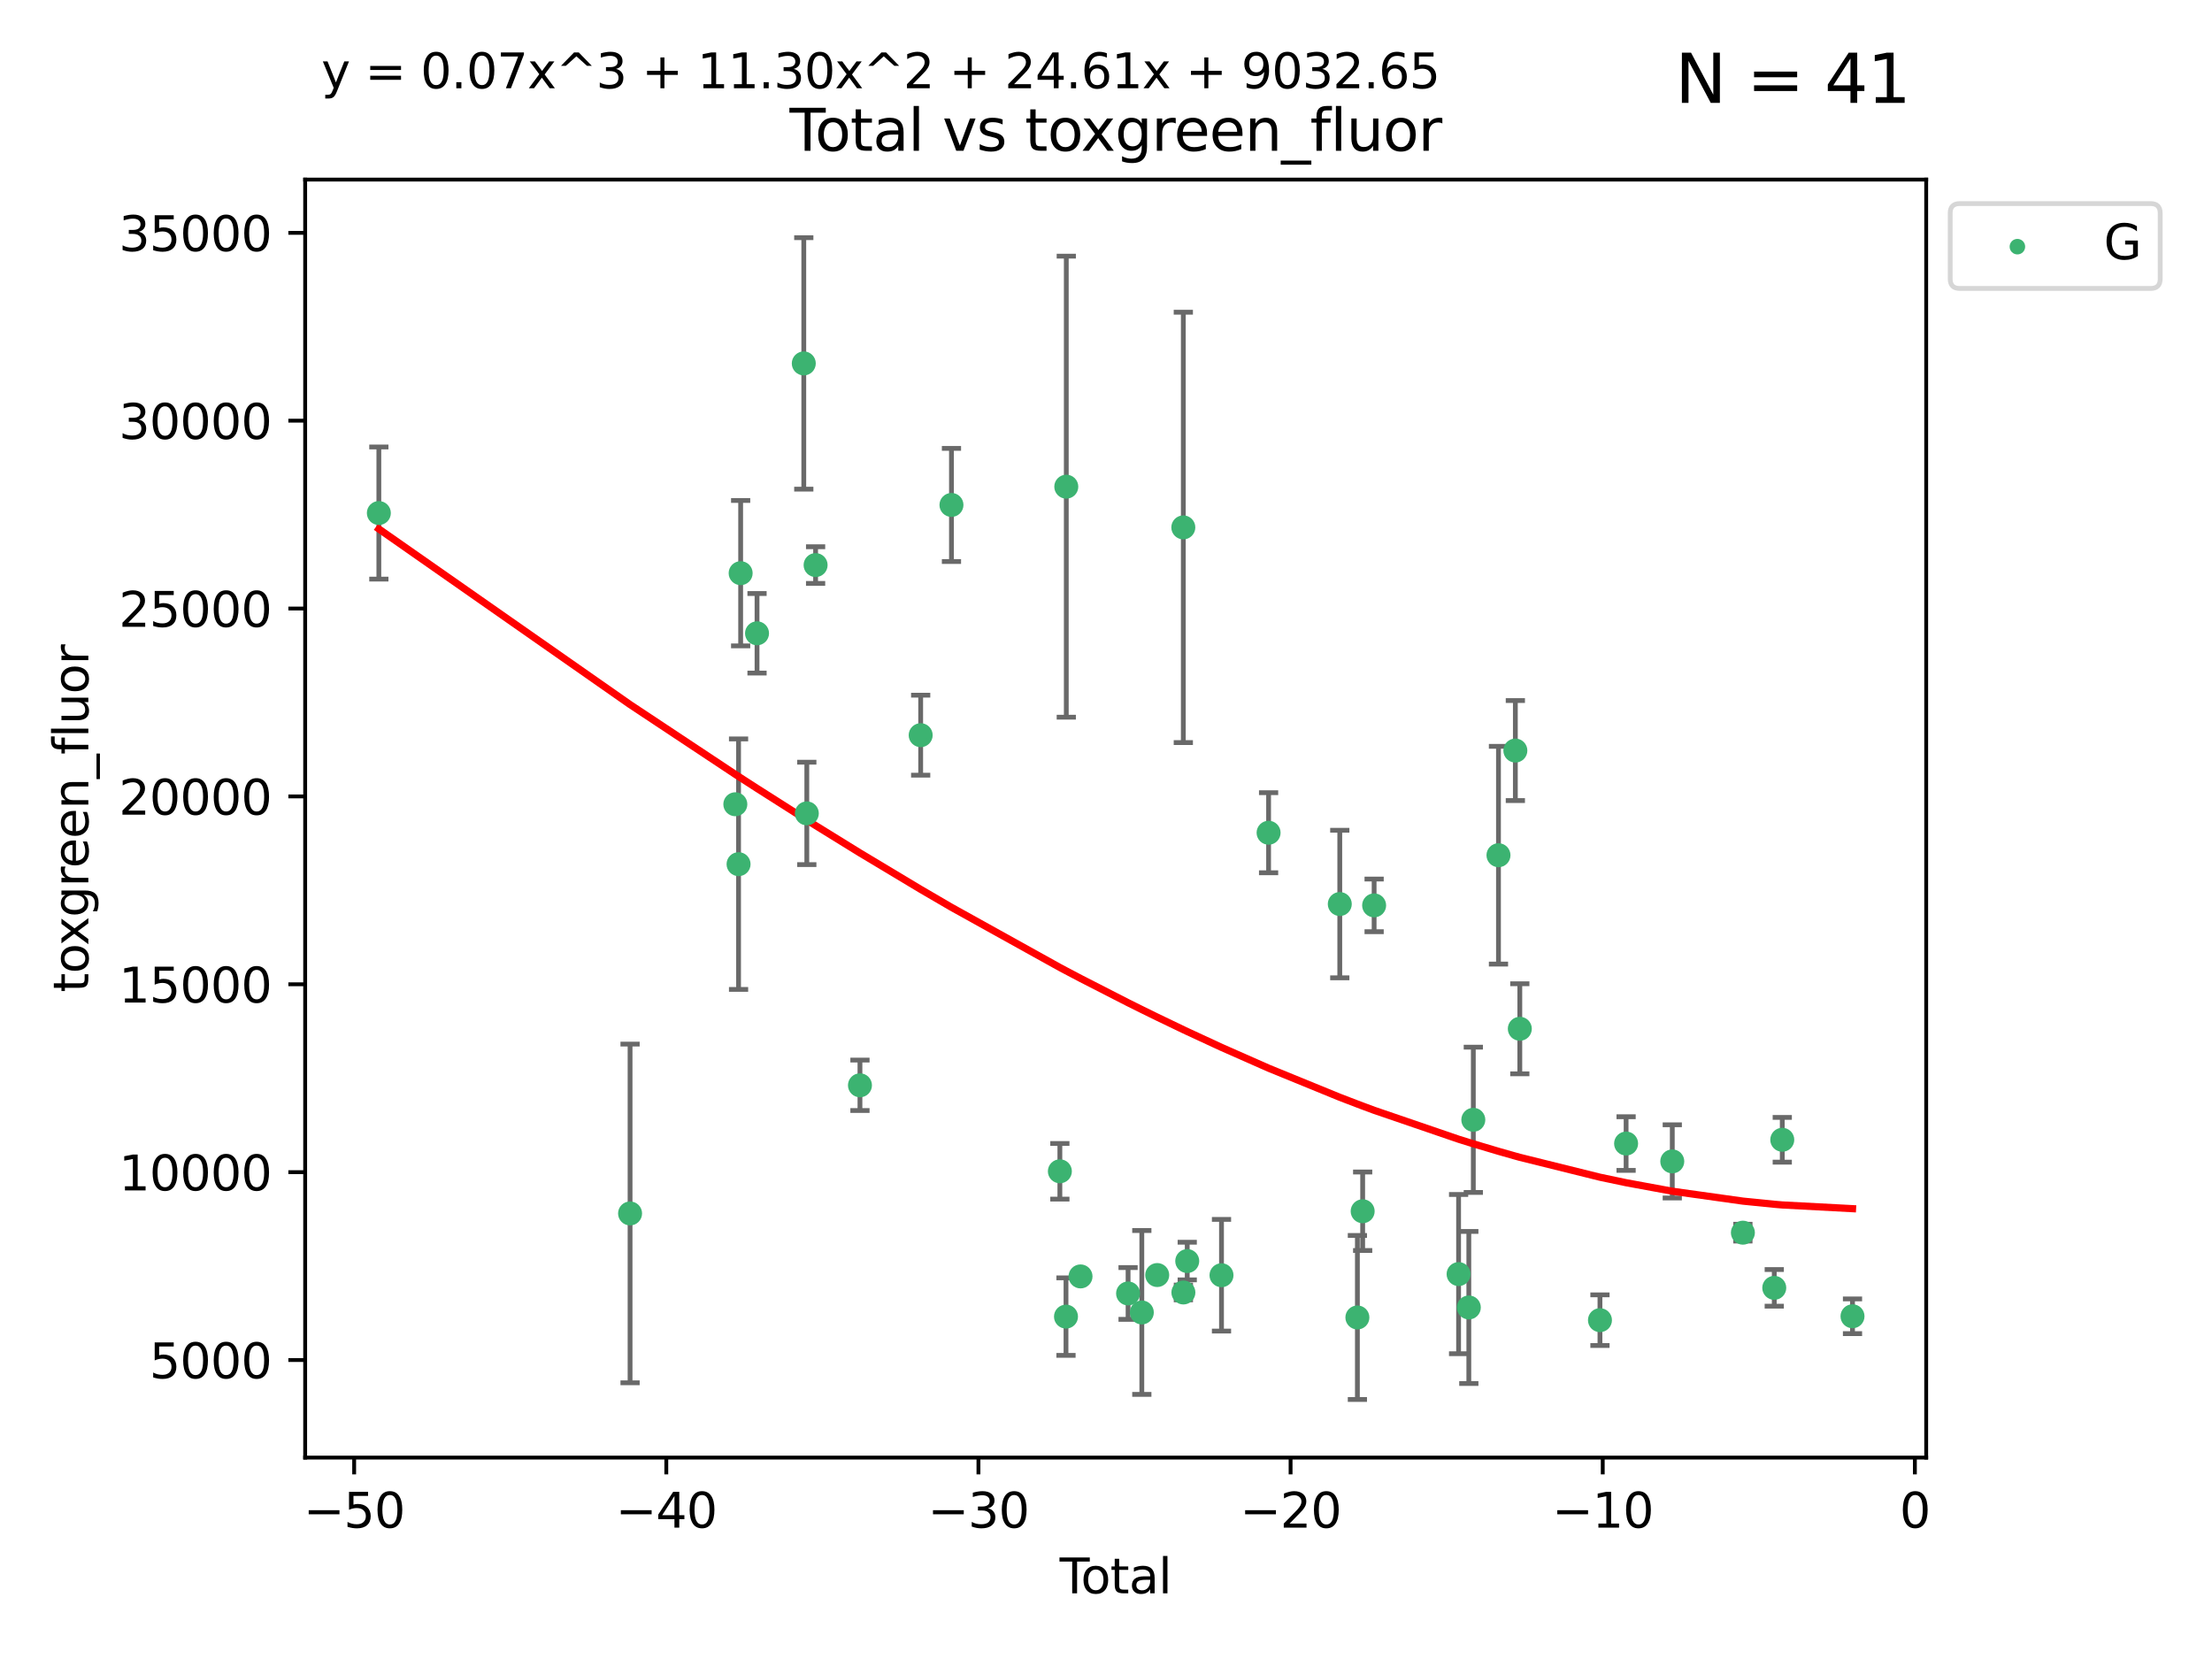 <?xml version="1.0" encoding="utf-8" standalone="no"?>
<!DOCTYPE svg PUBLIC "-//W3C//DTD SVG 1.1//EN"
  "http://www.w3.org/Graphics/SVG/1.1/DTD/svg11.dtd">
<svg xmlns:xlink="http://www.w3.org/1999/xlink" width="460.8pt" height="345.6pt" viewBox="0 0 460.8 345.6" xmlns="http://www.w3.org/2000/svg" version="1.1">
 <defs>
  <style type="text/css">*{stroke-linejoin: round; stroke-linecap: butt}</style>
 </defs>
 <g id="figure_1">
  <g id="patch_1">
   <path d="M 0 345.6 
L 460.8 345.6 
L 460.8 0 
L 0 0 
z
" style="fill: #ffffff"/>
  </g>
  <g id="axes_1">
   <g id="patch_2">
    <path d="M 63.571 303.64 
L 401.26 303.64 
L 401.26 37.411 
L 63.571 37.411 
z
" style="fill: #ffffff"/>
   </g>
   <g id="PathCollection_1">
    <defs>
     <path id="ma1bd02e8c0" d="M 0 1.118 
C 0.297 1.118 0.581 1 0.791 0.791 
C 1 0.581 1.118 0.297 1.118 0 
C 1.118 -0.297 1 -0.581 0.791 -0.791 
C 0.581 -1 0.297 -1.118 0 -1.118 
C -0.297 -1.118 -0.581 -1 -0.791 -0.791 
C -1 -0.581 -1.118 -0.297 -1.118 0 
C -1.118 0.297 -1 0.581 -0.791 0.791 
C -0.581 1 -0.297 1.118 0 1.118 
z
" style="stroke: #3cb371"/>
    </defs>
    <g clip-path="url(#pb31501b4be)">
     <use xlink:href="#ma1bd02e8c0" x="78.921" y="106.875" style="fill: #3cb371; stroke: #3cb371"/>
     <use xlink:href="#ma1bd02e8c0" x="131.255" y="252.782" style="fill: #3cb371; stroke: #3cb371"/>
     <use xlink:href="#ma1bd02e8c0" x="153.182" y="167.541" style="fill: #3cb371; stroke: #3cb371"/>
     <use xlink:href="#ma1bd02e8c0" x="153.856" y="180.023" style="fill: #3cb371; stroke: #3cb371"/>
     <use xlink:href="#ma1bd02e8c0" x="154.291" y="119.403" style="fill: #3cb371; stroke: #3cb371"/>
     <use xlink:href="#ma1bd02e8c0" x="157.703" y="131.929" style="fill: #3cb371; stroke: #3cb371"/>
     <use xlink:href="#ma1bd02e8c0" x="167.443" y="75.706" style="fill: #3cb371; stroke: #3cb371"/>
     <use xlink:href="#ma1bd02e8c0" x="168.073" y="169.443" style="fill: #3cb371; stroke: #3cb371"/>
     <use xlink:href="#ma1bd02e8c0" x="169.905" y="117.716" style="fill: #3cb371; stroke: #3cb371"/>
     <use xlink:href="#ma1bd02e8c0" x="179.145" y="226.088" style="fill: #3cb371; stroke: #3cb371"/>
     <use xlink:href="#ma1bd02e8c0" x="191.794" y="153.153" style="fill: #3cb371; stroke: #3cb371"/>
     <use xlink:href="#ma1bd02e8c0" x="198.207" y="105.19" style="fill: #3cb371; stroke: #3cb371"/>
     <use xlink:href="#ma1bd02e8c0" x="220.79" y="244.002" style="fill: #3cb371; stroke: #3cb371"/>
     <use xlink:href="#ma1bd02e8c0" x="222.066" y="274.274" style="fill: #3cb371; stroke: #3cb371"/>
     <use xlink:href="#ma1bd02e8c0" x="222.127" y="101.383" style="fill: #3cb371; stroke: #3cb371"/>
     <use xlink:href="#ma1bd02e8c0" x="225.094" y="265.901" style="fill: #3cb371; stroke: #3cb371"/>
     <use xlink:href="#ma1bd02e8c0" x="235" y="269.452" style="fill: #3cb371; stroke: #3cb371"/>
     <use xlink:href="#ma1bd02e8c0" x="237.862" y="273.408" style="fill: #3cb371; stroke: #3cb371"/>
     <use xlink:href="#ma1bd02e8c0" x="241.071" y="265.614" style="fill: #3cb371; stroke: #3cb371"/>
     <use xlink:href="#ma1bd02e8c0" x="246.507" y="109.866" style="fill: #3cb371; stroke: #3cb371"/>
     <use xlink:href="#ma1bd02e8c0" x="246.522" y="269.245" style="fill: #3cb371; stroke: #3cb371"/>
     <use xlink:href="#ma1bd02e8c0" x="247.323" y="262.702" style="fill: #3cb371; stroke: #3cb371"/>
     <use xlink:href="#ma1bd02e8c0" x="254.461" y="265.654" style="fill: #3cb371; stroke: #3cb371"/>
     <use xlink:href="#ma1bd02e8c0" x="264.27" y="173.475" style="fill: #3cb371; stroke: #3cb371"/>
     <use xlink:href="#ma1bd02e8c0" x="279.101" y="188.327" style="fill: #3cb371; stroke: #3cb371"/>
     <use xlink:href="#ma1bd02e8c0" x="282.77" y="274.454" style="fill: #3cb371; stroke: #3cb371"/>
     <use xlink:href="#ma1bd02e8c0" x="283.868" y="252.324" style="fill: #3cb371; stroke: #3cb371"/>
     <use xlink:href="#ma1bd02e8c0" x="286.256" y="188.607" style="fill: #3cb371; stroke: #3cb371"/>
     <use xlink:href="#ma1bd02e8c0" x="303.852" y="265.417" style="fill: #3cb371; stroke: #3cb371"/>
     <use xlink:href="#ma1bd02e8c0" x="305.983" y="272.367" style="fill: #3cb371; stroke: #3cb371"/>
     <use xlink:href="#ma1bd02e8c0" x="306.919" y="233.275" style="fill: #3cb371; stroke: #3cb371"/>
     <use xlink:href="#ma1bd02e8c0" x="312.16" y="178.156" style="fill: #3cb371; stroke: #3cb371"/>
     <use xlink:href="#ma1bd02e8c0" x="315.677" y="156.356" style="fill: #3cb371; stroke: #3cb371"/>
     <use xlink:href="#ma1bd02e8c0" x="316.605" y="214.314" style="fill: #3cb371; stroke: #3cb371"/>
     <use xlink:href="#ma1bd02e8c0" x="333.301" y="275.015" style="fill: #3cb371; stroke: #3cb371"/>
     <use xlink:href="#ma1bd02e8c0" x="338.746" y="238.222" style="fill: #3cb371; stroke: #3cb371"/>
     <use xlink:href="#ma1bd02e8c0" x="348.366" y="241.937" style="fill: #3cb371; stroke: #3cb371"/>
     <use xlink:href="#ma1bd02e8c0" x="363.077" y="256.788" style="fill: #3cb371; stroke: #3cb371"/>
     <use xlink:href="#ma1bd02e8c0" x="369.611" y="268.283" style="fill: #3cb371; stroke: #3cb371"/>
     <use xlink:href="#ma1bd02e8c0" x="371.279" y="237.436" style="fill: #3cb371; stroke: #3cb371"/>
     <use xlink:href="#ma1bd02e8c0" x="385.911" y="274.203" style="fill: #3cb371; stroke: #3cb371"/>
    </g>
   </g>
   <g id="matplotlib.axis_1">
    <g id="xtick_1">
     <g id="line2d_1">
      <defs>
       <path id="mc42d0fe406" d="M 0 0 
L 0 3.5 
" style="stroke: #000000; stroke-width: 0.8"/>
      </defs>
      <g>
       <use xlink:href="#mc42d0fe406" x="73.777" y="303.64" style="stroke: #000000; stroke-width: 0.8"/>
      </g>
     </g>
     <g id="text_1">
      <!-- −50 -->
      <g transform="translate(63.224 318.238)scale(0.1 -0.1)">
       <defs>
        <path id="DejaVuSans-2212" d="M 678 2272 
L 4684 2272 
L 4684 1741 
L 678 1741 
L 678 2272 
z
" transform="scale(0.016)"/>
        <path id="DejaVuSans-35" d="M 691 4666 
L 3169 4666 
L 3169 4134 
L 1269 4134 
L 1269 2991 
Q 1406 3038 1543 3061 
Q 1681 3084 1819 3084 
Q 2600 3084 3056 2656 
Q 3513 2228 3513 1497 
Q 3513 744 3044 326 
Q 2575 -91 1722 -91 
Q 1428 -91 1123 -41 
Q 819 9 494 109 
L 494 744 
Q 775 591 1075 516 
Q 1375 441 1709 441 
Q 2250 441 2565 725 
Q 2881 1009 2881 1497 
Q 2881 1984 2565 2268 
Q 2250 2553 1709 2553 
Q 1456 2553 1204 2497 
Q 953 2441 691 2322 
L 691 4666 
z
" transform="scale(0.016)"/>
        <path id="DejaVuSans-30" d="M 2034 4250 
Q 1547 4250 1301 3770 
Q 1056 3291 1056 2328 
Q 1056 1369 1301 889 
Q 1547 409 2034 409 
Q 2525 409 2770 889 
Q 3016 1369 3016 2328 
Q 3016 3291 2770 3770 
Q 2525 4250 2034 4250 
z
M 2034 4750 
Q 2819 4750 3233 4129 
Q 3647 3509 3647 2328 
Q 3647 1150 3233 529 
Q 2819 -91 2034 -91 
Q 1250 -91 836 529 
Q 422 1150 422 2328 
Q 422 3509 836 4129 
Q 1250 4750 2034 4750 
z
" transform="scale(0.016)"/>
       </defs>
       <use xlink:href="#DejaVuSans-2212"/>
       <use xlink:href="#DejaVuSans-35" x="83.789"/>
       <use xlink:href="#DejaVuSans-30" x="147.412"/>
      </g>
     </g>
    </g>
    <g id="xtick_2">
     <g id="line2d_2">
      <g>
       <use xlink:href="#mc42d0fe406" x="138.802" y="303.64" style="stroke: #000000; stroke-width: 0.8"/>
      </g>
     </g>
     <g id="text_2">
      <!-- −40 -->
      <g transform="translate(128.25 318.238)scale(0.1 -0.1)">
       <defs>
        <path id="DejaVuSans-34" d="M 2419 4116 
L 825 1625 
L 2419 1625 
L 2419 4116 
z
M 2253 4666 
L 3047 4666 
L 3047 1625 
L 3713 1625 
L 3713 1100 
L 3047 1100 
L 3047 0 
L 2419 0 
L 2419 1100 
L 313 1100 
L 313 1709 
L 2253 4666 
z
" transform="scale(0.016)"/>
       </defs>
       <use xlink:href="#DejaVuSans-2212"/>
       <use xlink:href="#DejaVuSans-34" x="83.789"/>
       <use xlink:href="#DejaVuSans-30" x="147.412"/>
      </g>
     </g>
    </g>
    <g id="xtick_3">
     <g id="line2d_3">
      <g>
       <use xlink:href="#mc42d0fe406" x="203.828" y="303.64" style="stroke: #000000; stroke-width: 0.8"/>
      </g>
     </g>
     <g id="text_3">
      <!-- −30 -->
      <g transform="translate(193.275 318.238)scale(0.1 -0.1)">
       <defs>
        <path id="DejaVuSans-33" d="M 2597 2516 
Q 3050 2419 3304 2112 
Q 3559 1806 3559 1356 
Q 3559 666 3084 287 
Q 2609 -91 1734 -91 
Q 1441 -91 1130 -33 
Q 819 25 488 141 
L 488 750 
Q 750 597 1062 519 
Q 1375 441 1716 441 
Q 2309 441 2620 675 
Q 2931 909 2931 1356 
Q 2931 1769 2642 2001 
Q 2353 2234 1838 2234 
L 1294 2234 
L 1294 2753 
L 1863 2753 
Q 2328 2753 2575 2939 
Q 2822 3125 2822 3475 
Q 2822 3834 2567 4026 
Q 2313 4219 1838 4219 
Q 1578 4219 1281 4162 
Q 984 4106 628 3988 
L 628 4550 
Q 988 4650 1302 4700 
Q 1616 4750 1894 4750 
Q 2613 4750 3031 4423 
Q 3450 4097 3450 3541 
Q 3450 3153 3228 2886 
Q 3006 2619 2597 2516 
z
" transform="scale(0.016)"/>
       </defs>
       <use xlink:href="#DejaVuSans-2212"/>
       <use xlink:href="#DejaVuSans-33" x="83.789"/>
       <use xlink:href="#DejaVuSans-30" x="147.412"/>
      </g>
     </g>
    </g>
    <g id="xtick_4">
     <g id="line2d_4">
      <g>
       <use xlink:href="#mc42d0fe406" x="268.853" y="303.64" style="stroke: #000000; stroke-width: 0.8"/>
      </g>
     </g>
     <g id="text_4">
      <!-- −20 -->
      <g transform="translate(258.301 318.238)scale(0.1 -0.1)">
       <defs>
        <path id="DejaVuSans-32" d="M 1228 531 
L 3431 531 
L 3431 0 
L 469 0 
L 469 531 
Q 828 903 1448 1529 
Q 2069 2156 2228 2338 
Q 2531 2678 2651 2914 
Q 2772 3150 2772 3378 
Q 2772 3750 2511 3984 
Q 2250 4219 1831 4219 
Q 1534 4219 1204 4116 
Q 875 4013 500 3803 
L 500 4441 
Q 881 4594 1212 4672 
Q 1544 4750 1819 4750 
Q 2544 4750 2975 4387 
Q 3406 4025 3406 3419 
Q 3406 3131 3298 2873 
Q 3191 2616 2906 2266 
Q 2828 2175 2409 1742 
Q 1991 1309 1228 531 
z
" transform="scale(0.016)"/>
       </defs>
       <use xlink:href="#DejaVuSans-2212"/>
       <use xlink:href="#DejaVuSans-32" x="83.789"/>
       <use xlink:href="#DejaVuSans-30" x="147.412"/>
      </g>
     </g>
    </g>
    <g id="xtick_5">
     <g id="line2d_5">
      <g>
       <use xlink:href="#mc42d0fe406" x="333.879" y="303.64" style="stroke: #000000; stroke-width: 0.8"/>
      </g>
     </g>
     <g id="text_5">
      <!-- −10 -->
      <g transform="translate(323.327 318.238)scale(0.1 -0.1)">
       <defs>
        <path id="DejaVuSans-31" d="M 794 531 
L 1825 531 
L 1825 4091 
L 703 3866 
L 703 4441 
L 1819 4666 
L 2450 4666 
L 2450 531 
L 3481 531 
L 3481 0 
L 794 0 
L 794 531 
z
" transform="scale(0.016)"/>
       </defs>
       <use xlink:href="#DejaVuSans-2212"/>
       <use xlink:href="#DejaVuSans-31" x="83.789"/>
       <use xlink:href="#DejaVuSans-30" x="147.412"/>
      </g>
     </g>
    </g>
    <g id="xtick_6">
     <g id="line2d_6">
      <g>
       <use xlink:href="#mc42d0fe406" x="398.905" y="303.64" style="stroke: #000000; stroke-width: 0.8"/>
      </g>
     </g>
     <g id="text_6">
      <!-- 0 -->
      <g transform="translate(395.723 318.238)scale(0.1 -0.1)">
       <use xlink:href="#DejaVuSans-30"/>
      </g>
     </g>
    </g>
    <g id="text_7">
     <!-- Total -->
     <g transform="translate(220.739 331.917)scale(0.1 -0.1)">
      <defs>
       <path id="DejaVuSans-54" d="M -19 4666 
L 3928 4666 
L 3928 4134 
L 2272 4134 
L 2272 0 
L 1638 0 
L 1638 4134 
L -19 4134 
L -19 4666 
z
" transform="scale(0.016)"/>
       <path id="DejaVuSans-6f" d="M 1959 3097 
Q 1497 3097 1228 2736 
Q 959 2375 959 1747 
Q 959 1119 1226 758 
Q 1494 397 1959 397 
Q 2419 397 2687 759 
Q 2956 1122 2956 1747 
Q 2956 2369 2687 2733 
Q 2419 3097 1959 3097 
z
M 1959 3584 
Q 2709 3584 3137 3096 
Q 3566 2609 3566 1747 
Q 3566 888 3137 398 
Q 2709 -91 1959 -91 
Q 1206 -91 779 398 
Q 353 888 353 1747 
Q 353 2609 779 3096 
Q 1206 3584 1959 3584 
z
" transform="scale(0.016)"/>
       <path id="DejaVuSans-74" d="M 1172 4494 
L 1172 3500 
L 2356 3500 
L 2356 3053 
L 1172 3053 
L 1172 1153 
Q 1172 725 1289 603 
Q 1406 481 1766 481 
L 2356 481 
L 2356 0 
L 1766 0 
Q 1100 0 847 248 
Q 594 497 594 1153 
L 594 3053 
L 172 3053 
L 172 3500 
L 594 3500 
L 594 4494 
L 1172 4494 
z
" transform="scale(0.016)"/>
       <path id="DejaVuSans-61" d="M 2194 1759 
Q 1497 1759 1228 1600 
Q 959 1441 959 1056 
Q 959 750 1161 570 
Q 1363 391 1709 391 
Q 2188 391 2477 730 
Q 2766 1069 2766 1631 
L 2766 1759 
L 2194 1759 
z
M 3341 1997 
L 3341 0 
L 2766 0 
L 2766 531 
Q 2569 213 2275 61 
Q 1981 -91 1556 -91 
Q 1019 -91 701 211 
Q 384 513 384 1019 
Q 384 1609 779 1909 
Q 1175 2209 1959 2209 
L 2766 2209 
L 2766 2266 
Q 2766 2663 2505 2880 
Q 2244 3097 1772 3097 
Q 1472 3097 1187 3025 
Q 903 2953 641 2809 
L 641 3341 
Q 956 3463 1253 3523 
Q 1550 3584 1831 3584 
Q 2591 3584 2966 3190 
Q 3341 2797 3341 1997 
z
" transform="scale(0.016)"/>
       <path id="DejaVuSans-6c" d="M 603 4863 
L 1178 4863 
L 1178 0 
L 603 0 
L 603 4863 
z
" transform="scale(0.016)"/>
      </defs>
      <use xlink:href="#DejaVuSans-54"/>
      <use xlink:href="#DejaVuSans-6f" x="44.084"/>
      <use xlink:href="#DejaVuSans-74" x="105.266"/>
      <use xlink:href="#DejaVuSans-61" x="144.475"/>
      <use xlink:href="#DejaVuSans-6c" x="205.754"/>
     </g>
    </g>
   </g>
   <g id="matplotlib.axis_2">
    <g id="ytick_1">
     <g id="line2d_7">
      <defs>
       <path id="mb4a86b1e30" d="M 0 0 
L -3.5 0 
" style="stroke: #000000; stroke-width: 0.8"/>
      </defs>
      <g>
       <use xlink:href="#mb4a86b1e30" x="63.571" y="283.315" style="stroke: #000000; stroke-width: 0.8"/>
      </g>
     </g>
     <g id="text_8">
      <!-- 5000 -->
      <g transform="translate(31.121 287.114)scale(0.1 -0.1)">
       <use xlink:href="#DejaVuSans-35"/>
       <use xlink:href="#DejaVuSans-30" x="63.623"/>
       <use xlink:href="#DejaVuSans-30" x="127.246"/>
       <use xlink:href="#DejaVuSans-30" x="190.869"/>
      </g>
     </g>
    </g>
    <g id="ytick_2">
     <g id="line2d_8">
      <g>
       <use xlink:href="#mb4a86b1e30" x="63.571" y="244.179" style="stroke: #000000; stroke-width: 0.8"/>
      </g>
     </g>
     <g id="text_9">
      <!-- 10000 -->
      <g transform="translate(24.759 247.978)scale(0.1 -0.1)">
       <use xlink:href="#DejaVuSans-31"/>
       <use xlink:href="#DejaVuSans-30" x="63.623"/>
       <use xlink:href="#DejaVuSans-30" x="127.246"/>
       <use xlink:href="#DejaVuSans-30" x="190.869"/>
       <use xlink:href="#DejaVuSans-30" x="254.492"/>
      </g>
     </g>
    </g>
    <g id="ytick_3">
     <g id="line2d_9">
      <g>
       <use xlink:href="#mb4a86b1e30" x="63.571" y="205.044" style="stroke: #000000; stroke-width: 0.8"/>
      </g>
     </g>
     <g id="text_10">
      <!-- 15000 -->
      <g transform="translate(24.759 208.843)scale(0.1 -0.1)">
       <use xlink:href="#DejaVuSans-31"/>
       <use xlink:href="#DejaVuSans-35" x="63.623"/>
       <use xlink:href="#DejaVuSans-30" x="127.246"/>
       <use xlink:href="#DejaVuSans-30" x="190.869"/>
       <use xlink:href="#DejaVuSans-30" x="254.492"/>
      </g>
     </g>
    </g>
    <g id="ytick_4">
     <g id="line2d_10">
      <g>
       <use xlink:href="#mb4a86b1e30" x="63.571" y="165.908" style="stroke: #000000; stroke-width: 0.8"/>
      </g>
     </g>
     <g id="text_11">
      <!-- 20000 -->
      <g transform="translate(24.759 169.707)scale(0.1 -0.1)">
       <use xlink:href="#DejaVuSans-32"/>
       <use xlink:href="#DejaVuSans-30" x="63.623"/>
       <use xlink:href="#DejaVuSans-30" x="127.246"/>
       <use xlink:href="#DejaVuSans-30" x="190.869"/>
       <use xlink:href="#DejaVuSans-30" x="254.492"/>
      </g>
     </g>
    </g>
    <g id="ytick_5">
     <g id="line2d_11">
      <g>
       <use xlink:href="#mb4a86b1e30" x="63.571" y="126.773" style="stroke: #000000; stroke-width: 0.8"/>
      </g>
     </g>
     <g id="text_12">
      <!-- 25000 -->
      <g transform="translate(24.759 130.572)scale(0.1 -0.1)">
       <use xlink:href="#DejaVuSans-32"/>
       <use xlink:href="#DejaVuSans-35" x="63.623"/>
       <use xlink:href="#DejaVuSans-30" x="127.246"/>
       <use xlink:href="#DejaVuSans-30" x="190.869"/>
       <use xlink:href="#DejaVuSans-30" x="254.492"/>
      </g>
     </g>
    </g>
    <g id="ytick_6">
     <g id="line2d_12">
      <g>
       <use xlink:href="#mb4a86b1e30" x="63.571" y="87.637" style="stroke: #000000; stroke-width: 0.8"/>
      </g>
     </g>
     <g id="text_13">
      <!-- 30000 -->
      <g transform="translate(24.759 91.437)scale(0.1 -0.1)">
       <use xlink:href="#DejaVuSans-33"/>
       <use xlink:href="#DejaVuSans-30" x="63.623"/>
       <use xlink:href="#DejaVuSans-30" x="127.246"/>
       <use xlink:href="#DejaVuSans-30" x="190.869"/>
       <use xlink:href="#DejaVuSans-30" x="254.492"/>
      </g>
     </g>
    </g>
    <g id="ytick_7">
     <g id="line2d_13">
      <g>
       <use xlink:href="#mb4a86b1e30" x="63.571" y="48.502" style="stroke: #000000; stroke-width: 0.8"/>
      </g>
     </g>
     <g id="text_14">
      <!-- 35000 -->
      <g transform="translate(24.759 52.301)scale(0.1 -0.1)">
       <use xlink:href="#DejaVuSans-33"/>
       <use xlink:href="#DejaVuSans-35" x="63.623"/>
       <use xlink:href="#DejaVuSans-30" x="127.246"/>
       <use xlink:href="#DejaVuSans-30" x="190.869"/>
       <use xlink:href="#DejaVuSans-30" x="254.492"/>
      </g>
     </g>
    </g>
    <g id="text_15">
     <!-- toxgreen_fluor -->
     <g transform="translate(18.401 206.72)rotate(-90)scale(0.1 -0.1)">
      <defs>
       <path id="DejaVuSans-78" d="M 3513 3500 
L 2247 1797 
L 3578 0 
L 2900 0 
L 1881 1375 
L 863 0 
L 184 0 
L 1544 1831 
L 300 3500 
L 978 3500 
L 1906 2253 
L 2834 3500 
L 3513 3500 
z
" transform="scale(0.016)"/>
       <path id="DejaVuSans-67" d="M 2906 1791 
Q 2906 2416 2648 2759 
Q 2391 3103 1925 3103 
Q 1463 3103 1205 2759 
Q 947 2416 947 1791 
Q 947 1169 1205 825 
Q 1463 481 1925 481 
Q 2391 481 2648 825 
Q 2906 1169 2906 1791 
z
M 3481 434 
Q 3481 -459 3084 -895 
Q 2688 -1331 1869 -1331 
Q 1566 -1331 1297 -1286 
Q 1028 -1241 775 -1147 
L 775 -588 
Q 1028 -725 1275 -790 
Q 1522 -856 1778 -856 
Q 2344 -856 2625 -561 
Q 2906 -266 2906 331 
L 2906 616 
Q 2728 306 2450 153 
Q 2172 0 1784 0 
Q 1141 0 747 490 
Q 353 981 353 1791 
Q 353 2603 747 3093 
Q 1141 3584 1784 3584 
Q 2172 3584 2450 3431 
Q 2728 3278 2906 2969 
L 2906 3500 
L 3481 3500 
L 3481 434 
z
" transform="scale(0.016)"/>
       <path id="DejaVuSans-72" d="M 2631 2963 
Q 2534 3019 2420 3045 
Q 2306 3072 2169 3072 
Q 1681 3072 1420 2755 
Q 1159 2438 1159 1844 
L 1159 0 
L 581 0 
L 581 3500 
L 1159 3500 
L 1159 2956 
Q 1341 3275 1631 3429 
Q 1922 3584 2338 3584 
Q 2397 3584 2469 3576 
Q 2541 3569 2628 3553 
L 2631 2963 
z
" transform="scale(0.016)"/>
       <path id="DejaVuSans-65" d="M 3597 1894 
L 3597 1613 
L 953 1613 
Q 991 1019 1311 708 
Q 1631 397 2203 397 
Q 2534 397 2845 478 
Q 3156 559 3463 722 
L 3463 178 
Q 3153 47 2828 -22 
Q 2503 -91 2169 -91 
Q 1331 -91 842 396 
Q 353 884 353 1716 
Q 353 2575 817 3079 
Q 1281 3584 2069 3584 
Q 2775 3584 3186 3129 
Q 3597 2675 3597 1894 
z
M 3022 2063 
Q 3016 2534 2758 2815 
Q 2500 3097 2075 3097 
Q 1594 3097 1305 2825 
Q 1016 2553 972 2059 
L 3022 2063 
z
" transform="scale(0.016)"/>
       <path id="DejaVuSans-6e" d="M 3513 2113 
L 3513 0 
L 2938 0 
L 2938 2094 
Q 2938 2591 2744 2837 
Q 2550 3084 2163 3084 
Q 1697 3084 1428 2787 
Q 1159 2491 1159 1978 
L 1159 0 
L 581 0 
L 581 3500 
L 1159 3500 
L 1159 2956 
Q 1366 3272 1645 3428 
Q 1925 3584 2291 3584 
Q 2894 3584 3203 3211 
Q 3513 2838 3513 2113 
z
" transform="scale(0.016)"/>
       <path id="DejaVuSans-5f" d="M 3263 -1063 
L 3263 -1509 
L -63 -1509 
L -63 -1063 
L 3263 -1063 
z
" transform="scale(0.016)"/>
       <path id="DejaVuSans-66" d="M 2375 4863 
L 2375 4384 
L 1825 4384 
Q 1516 4384 1395 4259 
Q 1275 4134 1275 3809 
L 1275 3500 
L 2222 3500 
L 2222 3053 
L 1275 3053 
L 1275 0 
L 697 0 
L 697 3053 
L 147 3053 
L 147 3500 
L 697 3500 
L 697 3744 
Q 697 4328 969 4595 
Q 1241 4863 1831 4863 
L 2375 4863 
z
" transform="scale(0.016)"/>
       <path id="DejaVuSans-75" d="M 544 1381 
L 544 3500 
L 1119 3500 
L 1119 1403 
Q 1119 906 1312 657 
Q 1506 409 1894 409 
Q 2359 409 2629 706 
Q 2900 1003 2900 1516 
L 2900 3500 
L 3475 3500 
L 3475 0 
L 2900 0 
L 2900 538 
Q 2691 219 2414 64 
Q 2138 -91 1772 -91 
Q 1169 -91 856 284 
Q 544 659 544 1381 
z
M 1991 3584 
L 1991 3584 
z
" transform="scale(0.016)"/>
      </defs>
      <use xlink:href="#DejaVuSans-74"/>
      <use xlink:href="#DejaVuSans-6f" x="39.209"/>
      <use xlink:href="#DejaVuSans-78" x="97.266"/>
      <use xlink:href="#DejaVuSans-67" x="156.445"/>
      <use xlink:href="#DejaVuSans-72" x="219.922"/>
      <use xlink:href="#DejaVuSans-65" x="258.785"/>
      <use xlink:href="#DejaVuSans-65" x="320.309"/>
      <use xlink:href="#DejaVuSans-6e" x="381.832"/>
      <use xlink:href="#DejaVuSans-5f" x="445.211"/>
      <use xlink:href="#DejaVuSans-66" x="495.211"/>
      <use xlink:href="#DejaVuSans-6c" x="530.416"/>
      <use xlink:href="#DejaVuSans-75" x="558.199"/>
      <use xlink:href="#DejaVuSans-6f" x="621.578"/>
      <use xlink:href="#DejaVuSans-72" x="682.76"/>
     </g>
    </g>
   </g>
   <g id="LineCollection_1">
    <path d="M 78.921 120.641 
L 78.921 93.109 
" clip-path="url(#pb31501b4be)" style="fill: none; stroke: #696969"/>
    <path d="M 131.255 288.058 
L 131.255 217.505 
" clip-path="url(#pb31501b4be)" style="fill: none; stroke: #696969"/>
    <path d="M 153.182 168.075 
L 153.182 167.006 
" clip-path="url(#pb31501b4be)" style="fill: none; stroke: #696969"/>
    <path d="M 153.856 206.115 
L 153.856 153.93 
" clip-path="url(#pb31501b4be)" style="fill: none; stroke: #696969"/>
    <path d="M 154.291 134.545 
L 154.291 104.261 
" clip-path="url(#pb31501b4be)" style="fill: none; stroke: #696969"/>
    <path d="M 157.703 140.215 
L 157.703 123.643 
" clip-path="url(#pb31501b4be)" style="fill: none; stroke: #696969"/>
    <path d="M 167.443 101.899 
L 167.443 49.513 
" clip-path="url(#pb31501b4be)" style="fill: none; stroke: #696969"/>
    <path d="M 168.073 180.107 
L 168.073 158.778 
" clip-path="url(#pb31501b4be)" style="fill: none; stroke: #696969"/>
    <path d="M 169.905 121.533 
L 169.905 113.899 
" clip-path="url(#pb31501b4be)" style="fill: none; stroke: #696969"/>
    <path d="M 179.145 231.343 
L 179.145 220.834 
" clip-path="url(#pb31501b4be)" style="fill: none; stroke: #696969"/>
    <path d="M 191.794 161.481 
L 191.794 144.824 
" clip-path="url(#pb31501b4be)" style="fill: none; stroke: #696969"/>
    <path d="M 198.207 116.972 
L 198.207 93.408 
" clip-path="url(#pb31501b4be)" style="fill: none; stroke: #696969"/>
    <path d="M 220.79 249.797 
L 220.79 238.207 
" clip-path="url(#pb31501b4be)" style="fill: none; stroke: #696969"/>
    <path d="M 222.066 282.344 
L 222.066 266.204 
" clip-path="url(#pb31501b4be)" style="fill: none; stroke: #696969"/>
    <path d="M 222.127 149.407 
L 222.127 53.358 
" clip-path="url(#pb31501b4be)" style="fill: none; stroke: #696969"/>
    <path d="M 225.094 266.441 
L 225.094 265.361 
" clip-path="url(#pb31501b4be)" style="fill: none; stroke: #696969"/>
    <path d="M 235 274.845 
L 235 264.058 
" clip-path="url(#pb31501b4be)" style="fill: none; stroke: #696969"/>
    <path d="M 237.862 290.476 
L 237.862 256.339 
" clip-path="url(#pb31501b4be)" style="fill: none; stroke: #696969"/>
    <path d="M 241.071 266.333 
L 241.071 264.895 
" clip-path="url(#pb31501b4be)" style="fill: none; stroke: #696969"/>
    <path d="M 246.507 154.693 
L 246.507 65.039 
" clip-path="url(#pb31501b4be)" style="fill: none; stroke: #696969"/>
    <path d="M 246.522 270.788 
L 246.522 267.702 
" clip-path="url(#pb31501b4be)" style="fill: none; stroke: #696969"/>
    <path d="M 247.323 266.621 
L 247.323 258.782 
" clip-path="url(#pb31501b4be)" style="fill: none; stroke: #696969"/>
    <path d="M 254.461 277.287 
L 254.461 254.022 
" clip-path="url(#pb31501b4be)" style="fill: none; stroke: #696969"/>
    <path d="M 264.27 181.815 
L 264.27 165.134 
" clip-path="url(#pb31501b4be)" style="fill: none; stroke: #696969"/>
    <path d="M 279.101 203.699 
L 279.101 172.956 
" clip-path="url(#pb31501b4be)" style="fill: none; stroke: #696969"/>
    <path d="M 282.77 291.539 
L 282.77 257.37 
" clip-path="url(#pb31501b4be)" style="fill: none; stroke: #696969"/>
    <path d="M 283.868 260.497 
L 283.868 244.151 
" clip-path="url(#pb31501b4be)" style="fill: none; stroke: #696969"/>
    <path d="M 286.256 194.089 
L 286.256 183.124 
" clip-path="url(#pb31501b4be)" style="fill: none; stroke: #696969"/>
    <path d="M 303.852 282 
L 303.852 248.833 
" clip-path="url(#pb31501b4be)" style="fill: none; stroke: #696969"/>
    <path d="M 305.983 288.206 
L 305.983 256.527 
" clip-path="url(#pb31501b4be)" style="fill: none; stroke: #696969"/>
    <path d="M 306.919 248.41 
L 306.919 218.14 
" clip-path="url(#pb31501b4be)" style="fill: none; stroke: #696969"/>
    <path d="M 312.16 200.835 
L 312.16 155.477 
" clip-path="url(#pb31501b4be)" style="fill: none; stroke: #696969"/>
    <path d="M 315.677 166.771 
L 315.677 145.941 
" clip-path="url(#pb31501b4be)" style="fill: none; stroke: #696969"/>
    <path d="M 316.605 223.693 
L 316.605 204.934 
" clip-path="url(#pb31501b4be)" style="fill: none; stroke: #696969"/>
    <path d="M 333.301 280.292 
L 333.301 269.738 
" clip-path="url(#pb31501b4be)" style="fill: none; stroke: #696969"/>
    <path d="M 338.746 243.809 
L 338.746 232.636 
" clip-path="url(#pb31501b4be)" style="fill: none; stroke: #696969"/>
    <path d="M 348.366 249.561 
L 348.366 234.314 
" clip-path="url(#pb31501b4be)" style="fill: none; stroke: #696969"/>
    <path d="M 363.077 258.537 
L 363.077 255.039 
" clip-path="url(#pb31501b4be)" style="fill: none; stroke: #696969"/>
    <path d="M 369.611 272.1 
L 369.611 264.467 
" clip-path="url(#pb31501b4be)" style="fill: none; stroke: #696969"/>
    <path d="M 371.279 242.097 
L 371.279 232.776 
" clip-path="url(#pb31501b4be)" style="fill: none; stroke: #696969"/>
    <path d="M 385.911 277.818 
L 385.911 270.588 
" clip-path="url(#pb31501b4be)" style="fill: none; stroke: #696969"/>
   </g>
   <g id="line2d_14">
    <defs>
     <path id="m6eb7f7988f" d="M 2 0 
L -2 -0 
" style="stroke: #696969"/>
    </defs>
    <g clip-path="url(#pb31501b4be)">
     <use xlink:href="#m6eb7f7988f" x="78.921" y="120.641" style="fill: #696969; stroke: #696969"/>
     <use xlink:href="#m6eb7f7988f" x="131.255" y="288.058" style="fill: #696969; stroke: #696969"/>
     <use xlink:href="#m6eb7f7988f" x="153.182" y="168.075" style="fill: #696969; stroke: #696969"/>
     <use xlink:href="#m6eb7f7988f" x="153.856" y="206.115" style="fill: #696969; stroke: #696969"/>
     <use xlink:href="#m6eb7f7988f" x="154.291" y="134.545" style="fill: #696969; stroke: #696969"/>
     <use xlink:href="#m6eb7f7988f" x="157.703" y="140.215" style="fill: #696969; stroke: #696969"/>
     <use xlink:href="#m6eb7f7988f" x="167.443" y="101.899" style="fill: #696969; stroke: #696969"/>
     <use xlink:href="#m6eb7f7988f" x="168.073" y="180.107" style="fill: #696969; stroke: #696969"/>
     <use xlink:href="#m6eb7f7988f" x="169.905" y="121.533" style="fill: #696969; stroke: #696969"/>
     <use xlink:href="#m6eb7f7988f" x="179.145" y="231.343" style="fill: #696969; stroke: #696969"/>
     <use xlink:href="#m6eb7f7988f" x="191.794" y="161.481" style="fill: #696969; stroke: #696969"/>
     <use xlink:href="#m6eb7f7988f" x="198.207" y="116.972" style="fill: #696969; stroke: #696969"/>
     <use xlink:href="#m6eb7f7988f" x="220.79" y="249.797" style="fill: #696969; stroke: #696969"/>
     <use xlink:href="#m6eb7f7988f" x="222.066" y="282.344" style="fill: #696969; stroke: #696969"/>
     <use xlink:href="#m6eb7f7988f" x="222.127" y="149.407" style="fill: #696969; stroke: #696969"/>
     <use xlink:href="#m6eb7f7988f" x="225.094" y="266.441" style="fill: #696969; stroke: #696969"/>
     <use xlink:href="#m6eb7f7988f" x="235" y="274.845" style="fill: #696969; stroke: #696969"/>
     <use xlink:href="#m6eb7f7988f" x="237.862" y="290.476" style="fill: #696969; stroke: #696969"/>
     <use xlink:href="#m6eb7f7988f" x="241.071" y="266.333" style="fill: #696969; stroke: #696969"/>
     <use xlink:href="#m6eb7f7988f" x="246.507" y="154.693" style="fill: #696969; stroke: #696969"/>
     <use xlink:href="#m6eb7f7988f" x="246.522" y="270.788" style="fill: #696969; stroke: #696969"/>
     <use xlink:href="#m6eb7f7988f" x="247.323" y="266.621" style="fill: #696969; stroke: #696969"/>
     <use xlink:href="#m6eb7f7988f" x="254.461" y="277.287" style="fill: #696969; stroke: #696969"/>
     <use xlink:href="#m6eb7f7988f" x="264.27" y="181.815" style="fill: #696969; stroke: #696969"/>
     <use xlink:href="#m6eb7f7988f" x="279.101" y="203.699" style="fill: #696969; stroke: #696969"/>
     <use xlink:href="#m6eb7f7988f" x="282.77" y="291.539" style="fill: #696969; stroke: #696969"/>
     <use xlink:href="#m6eb7f7988f" x="283.868" y="260.497" style="fill: #696969; stroke: #696969"/>
     <use xlink:href="#m6eb7f7988f" x="286.256" y="194.089" style="fill: #696969; stroke: #696969"/>
     <use xlink:href="#m6eb7f7988f" x="303.852" y="282" style="fill: #696969; stroke: #696969"/>
     <use xlink:href="#m6eb7f7988f" x="305.983" y="288.206" style="fill: #696969; stroke: #696969"/>
     <use xlink:href="#m6eb7f7988f" x="306.919" y="248.41" style="fill: #696969; stroke: #696969"/>
     <use xlink:href="#m6eb7f7988f" x="312.16" y="200.835" style="fill: #696969; stroke: #696969"/>
     <use xlink:href="#m6eb7f7988f" x="315.677" y="166.771" style="fill: #696969; stroke: #696969"/>
     <use xlink:href="#m6eb7f7988f" x="316.605" y="223.693" style="fill: #696969; stroke: #696969"/>
     <use xlink:href="#m6eb7f7988f" x="333.301" y="280.292" style="fill: #696969; stroke: #696969"/>
     <use xlink:href="#m6eb7f7988f" x="338.746" y="243.809" style="fill: #696969; stroke: #696969"/>
     <use xlink:href="#m6eb7f7988f" x="348.366" y="249.561" style="fill: #696969; stroke: #696969"/>
     <use xlink:href="#m6eb7f7988f" x="363.077" y="258.537" style="fill: #696969; stroke: #696969"/>
     <use xlink:href="#m6eb7f7988f" x="369.611" y="272.1" style="fill: #696969; stroke: #696969"/>
     <use xlink:href="#m6eb7f7988f" x="371.279" y="242.097" style="fill: #696969; stroke: #696969"/>
     <use xlink:href="#m6eb7f7988f" x="385.911" y="277.818" style="fill: #696969; stroke: #696969"/>
    </g>
   </g>
   <g id="line2d_15">
    <g clip-path="url(#pb31501b4be)">
     <use xlink:href="#m6eb7f7988f" x="78.921" y="93.109" style="fill: #696969; stroke: #696969"/>
     <use xlink:href="#m6eb7f7988f" x="131.255" y="217.505" style="fill: #696969; stroke: #696969"/>
     <use xlink:href="#m6eb7f7988f" x="153.182" y="167.006" style="fill: #696969; stroke: #696969"/>
     <use xlink:href="#m6eb7f7988f" x="153.856" y="153.93" style="fill: #696969; stroke: #696969"/>
     <use xlink:href="#m6eb7f7988f" x="154.291" y="104.261" style="fill: #696969; stroke: #696969"/>
     <use xlink:href="#m6eb7f7988f" x="157.703" y="123.643" style="fill: #696969; stroke: #696969"/>
     <use xlink:href="#m6eb7f7988f" x="167.443" y="49.513" style="fill: #696969; stroke: #696969"/>
     <use xlink:href="#m6eb7f7988f" x="168.073" y="158.778" style="fill: #696969; stroke: #696969"/>
     <use xlink:href="#m6eb7f7988f" x="169.905" y="113.899" style="fill: #696969; stroke: #696969"/>
     <use xlink:href="#m6eb7f7988f" x="179.145" y="220.834" style="fill: #696969; stroke: #696969"/>
     <use xlink:href="#m6eb7f7988f" x="191.794" y="144.824" style="fill: #696969; stroke: #696969"/>
     <use xlink:href="#m6eb7f7988f" x="198.207" y="93.408" style="fill: #696969; stroke: #696969"/>
     <use xlink:href="#m6eb7f7988f" x="220.79" y="238.207" style="fill: #696969; stroke: #696969"/>
     <use xlink:href="#m6eb7f7988f" x="222.066" y="266.204" style="fill: #696969; stroke: #696969"/>
     <use xlink:href="#m6eb7f7988f" x="222.127" y="53.358" style="fill: #696969; stroke: #696969"/>
     <use xlink:href="#m6eb7f7988f" x="225.094" y="265.361" style="fill: #696969; stroke: #696969"/>
     <use xlink:href="#m6eb7f7988f" x="235" y="264.058" style="fill: #696969; stroke: #696969"/>
     <use xlink:href="#m6eb7f7988f" x="237.862" y="256.339" style="fill: #696969; stroke: #696969"/>
     <use xlink:href="#m6eb7f7988f" x="241.071" y="264.895" style="fill: #696969; stroke: #696969"/>
     <use xlink:href="#m6eb7f7988f" x="246.507" y="65.039" style="fill: #696969; stroke: #696969"/>
     <use xlink:href="#m6eb7f7988f" x="246.522" y="267.702" style="fill: #696969; stroke: #696969"/>
     <use xlink:href="#m6eb7f7988f" x="247.323" y="258.782" style="fill: #696969; stroke: #696969"/>
     <use xlink:href="#m6eb7f7988f" x="254.461" y="254.022" style="fill: #696969; stroke: #696969"/>
     <use xlink:href="#m6eb7f7988f" x="264.27" y="165.134" style="fill: #696969; stroke: #696969"/>
     <use xlink:href="#m6eb7f7988f" x="279.101" y="172.956" style="fill: #696969; stroke: #696969"/>
     <use xlink:href="#m6eb7f7988f" x="282.77" y="257.37" style="fill: #696969; stroke: #696969"/>
     <use xlink:href="#m6eb7f7988f" x="283.868" y="244.151" style="fill: #696969; stroke: #696969"/>
     <use xlink:href="#m6eb7f7988f" x="286.256" y="183.124" style="fill: #696969; stroke: #696969"/>
     <use xlink:href="#m6eb7f7988f" x="303.852" y="248.833" style="fill: #696969; stroke: #696969"/>
     <use xlink:href="#m6eb7f7988f" x="305.983" y="256.527" style="fill: #696969; stroke: #696969"/>
     <use xlink:href="#m6eb7f7988f" x="306.919" y="218.14" style="fill: #696969; stroke: #696969"/>
     <use xlink:href="#m6eb7f7988f" x="312.16" y="155.477" style="fill: #696969; stroke: #696969"/>
     <use xlink:href="#m6eb7f7988f" x="315.677" y="145.941" style="fill: #696969; stroke: #696969"/>
     <use xlink:href="#m6eb7f7988f" x="316.605" y="204.934" style="fill: #696969; stroke: #696969"/>
     <use xlink:href="#m6eb7f7988f" x="333.301" y="269.738" style="fill: #696969; stroke: #696969"/>
     <use xlink:href="#m6eb7f7988f" x="338.746" y="232.636" style="fill: #696969; stroke: #696969"/>
     <use xlink:href="#m6eb7f7988f" x="348.366" y="234.314" style="fill: #696969; stroke: #696969"/>
     <use xlink:href="#m6eb7f7988f" x="363.077" y="255.039" style="fill: #696969; stroke: #696969"/>
     <use xlink:href="#m6eb7f7988f" x="369.611" y="264.467" style="fill: #696969; stroke: #696969"/>
     <use xlink:href="#m6eb7f7988f" x="371.279" y="232.776" style="fill: #696969; stroke: #696969"/>
     <use xlink:href="#m6eb7f7988f" x="385.911" y="270.588" style="fill: #696969; stroke: #696969"/>
    </g>
   </g>
   <g id="line2d_16">
    <path d="M 78.921 110.193 
L 131.255 146.776 
L 153.182 161.314 
L 153.856 161.751 
L 154.291 162.033 
L 157.703 164.235 
L 167.443 170.431 
L 168.073 170.827 
L 169.905 171.975 
L 179.145 177.685 
L 191.794 185.272 
L 198.207 189.011 
L 220.79 201.547 
L 222.066 202.225 
L 222.127 202.257 
L 225.094 203.818 
L 235 208.89 
L 237.862 210.313 
L 241.071 211.887 
L 246.507 214.498 
L 246.522 214.505 
L 247.323 214.884 
L 254.461 218.188 
L 264.27 222.52 
L 279.101 228.585 
L 282.77 229.992 
L 283.868 230.406 
L 286.256 231.294 
L 303.852 237.319 
L 305.983 237.985 
L 306.919 238.273 
L 312.16 239.835 
L 315.677 240.835 
L 316.605 241.092 
L 333.301 245.234 
L 338.746 246.38 
L 348.366 248.153 
L 363.077 250.215 
L 369.611 250.872 
L 371.279 251.013 
L 385.911 251.787 
" clip-path="url(#pb31501b4be)" style="fill: none; stroke: #ff0000; stroke-width: 1.5; stroke-linecap: square"/>
   </g>
   <g id="line2d_17">
    <defs>
     <path id="md82fc97afc" d="M 0 2 
C 0.53 2 1.039 1.789 1.414 1.414 
C 1.789 1.039 2 0.53 2 0 
C 2 -0.53 1.789 -1.039 1.414 -1.414 
C 1.039 -1.789 0.53 -2 0 -2 
C -0.53 -2 -1.039 -1.789 -1.414 -1.414 
C -1.789 -1.039 -2 -0.53 -2 0 
C -2 0.53 -1.789 1.039 -1.414 1.414 
C -1.039 1.789 -0.53 2 0 2 
z
" style="stroke: #3cb371"/>
    </defs>
    <g clip-path="url(#pb31501b4be)">
     <use xlink:href="#md82fc97afc" x="78.921" y="106.875" style="fill: #3cb371; stroke: #3cb371"/>
     <use xlink:href="#md82fc97afc" x="131.255" y="252.782" style="fill: #3cb371; stroke: #3cb371"/>
     <use xlink:href="#md82fc97afc" x="153.182" y="167.541" style="fill: #3cb371; stroke: #3cb371"/>
     <use xlink:href="#md82fc97afc" x="153.856" y="180.023" style="fill: #3cb371; stroke: #3cb371"/>
     <use xlink:href="#md82fc97afc" x="154.291" y="119.403" style="fill: #3cb371; stroke: #3cb371"/>
     <use xlink:href="#md82fc97afc" x="157.703" y="131.929" style="fill: #3cb371; stroke: #3cb371"/>
     <use xlink:href="#md82fc97afc" x="167.443" y="75.706" style="fill: #3cb371; stroke: #3cb371"/>
     <use xlink:href="#md82fc97afc" x="168.073" y="169.443" style="fill: #3cb371; stroke: #3cb371"/>
     <use xlink:href="#md82fc97afc" x="169.905" y="117.716" style="fill: #3cb371; stroke: #3cb371"/>
     <use xlink:href="#md82fc97afc" x="179.145" y="226.088" style="fill: #3cb371; stroke: #3cb371"/>
     <use xlink:href="#md82fc97afc" x="191.794" y="153.153" style="fill: #3cb371; stroke: #3cb371"/>
     <use xlink:href="#md82fc97afc" x="198.207" y="105.19" style="fill: #3cb371; stroke: #3cb371"/>
     <use xlink:href="#md82fc97afc" x="220.79" y="244.002" style="fill: #3cb371; stroke: #3cb371"/>
     <use xlink:href="#md82fc97afc" x="222.066" y="274.274" style="fill: #3cb371; stroke: #3cb371"/>
     <use xlink:href="#md82fc97afc" x="222.127" y="101.383" style="fill: #3cb371; stroke: #3cb371"/>
     <use xlink:href="#md82fc97afc" x="225.094" y="265.901" style="fill: #3cb371; stroke: #3cb371"/>
     <use xlink:href="#md82fc97afc" x="235" y="269.452" style="fill: #3cb371; stroke: #3cb371"/>
     <use xlink:href="#md82fc97afc" x="237.862" y="273.408" style="fill: #3cb371; stroke: #3cb371"/>
     <use xlink:href="#md82fc97afc" x="241.071" y="265.614" style="fill: #3cb371; stroke: #3cb371"/>
     <use xlink:href="#md82fc97afc" x="246.507" y="109.866" style="fill: #3cb371; stroke: #3cb371"/>
     <use xlink:href="#md82fc97afc" x="246.522" y="269.245" style="fill: #3cb371; stroke: #3cb371"/>
     <use xlink:href="#md82fc97afc" x="247.323" y="262.702" style="fill: #3cb371; stroke: #3cb371"/>
     <use xlink:href="#md82fc97afc" x="254.461" y="265.654" style="fill: #3cb371; stroke: #3cb371"/>
     <use xlink:href="#md82fc97afc" x="264.27" y="173.475" style="fill: #3cb371; stroke: #3cb371"/>
     <use xlink:href="#md82fc97afc" x="279.101" y="188.327" style="fill: #3cb371; stroke: #3cb371"/>
     <use xlink:href="#md82fc97afc" x="282.77" y="274.454" style="fill: #3cb371; stroke: #3cb371"/>
     <use xlink:href="#md82fc97afc" x="283.868" y="252.324" style="fill: #3cb371; stroke: #3cb371"/>
     <use xlink:href="#md82fc97afc" x="286.256" y="188.607" style="fill: #3cb371; stroke: #3cb371"/>
     <use xlink:href="#md82fc97afc" x="303.852" y="265.417" style="fill: #3cb371; stroke: #3cb371"/>
     <use xlink:href="#md82fc97afc" x="305.983" y="272.367" style="fill: #3cb371; stroke: #3cb371"/>
     <use xlink:href="#md82fc97afc" x="306.919" y="233.275" style="fill: #3cb371; stroke: #3cb371"/>
     <use xlink:href="#md82fc97afc" x="312.16" y="178.156" style="fill: #3cb371; stroke: #3cb371"/>
     <use xlink:href="#md82fc97afc" x="315.677" y="156.356" style="fill: #3cb371; stroke: #3cb371"/>
     <use xlink:href="#md82fc97afc" x="316.605" y="214.314" style="fill: #3cb371; stroke: #3cb371"/>
     <use xlink:href="#md82fc97afc" x="333.301" y="275.015" style="fill: #3cb371; stroke: #3cb371"/>
     <use xlink:href="#md82fc97afc" x="338.746" y="238.222" style="fill: #3cb371; stroke: #3cb371"/>
     <use xlink:href="#md82fc97afc" x="348.366" y="241.937" style="fill: #3cb371; stroke: #3cb371"/>
     <use xlink:href="#md82fc97afc" x="363.077" y="256.788" style="fill: #3cb371; stroke: #3cb371"/>
     <use xlink:href="#md82fc97afc" x="369.611" y="268.283" style="fill: #3cb371; stroke: #3cb371"/>
     <use xlink:href="#md82fc97afc" x="371.279" y="237.436" style="fill: #3cb371; stroke: #3cb371"/>
     <use xlink:href="#md82fc97afc" x="385.911" y="274.203" style="fill: #3cb371; stroke: #3cb371"/>
    </g>
   </g>
   <g id="patch_3">
    <path d="M 63.571 303.64 
L 63.571 37.411 
" style="fill: none; stroke: #000000; stroke-width: 0.8; stroke-linejoin: miter; stroke-linecap: square"/>
   </g>
   <g id="patch_4">
    <path d="M 401.26 303.64 
L 401.26 37.411 
" style="fill: none; stroke: #000000; stroke-width: 0.8; stroke-linejoin: miter; stroke-linecap: square"/>
   </g>
   <g id="patch_5">
    <path d="M 63.571 303.64 
L 401.26 303.64 
" style="fill: none; stroke: #000000; stroke-width: 0.8; stroke-linejoin: miter; stroke-linecap: square"/>
   </g>
   <g id="patch_6">
    <path d="M 63.571 37.411 
L 401.26 37.411 
" style="fill: none; stroke: #000000; stroke-width: 0.8; stroke-linejoin: miter; stroke-linecap: square"/>
   </g>
   <g id="text_16">
    <!-- N = 41 -->
    <g transform="translate(348.964 21.426)scale(0.14 -0.14)">
     <defs>
      <path id="DejaVuSans-4e" d="M 628 4666 
L 1478 4666 
L 3547 763 
L 3547 4666 
L 4159 4666 
L 4159 0 
L 3309 0 
L 1241 3903 
L 1241 0 
L 628 0 
L 628 4666 
z
" transform="scale(0.016)"/>
      <path id="DejaVuSans-20" transform="scale(0.016)"/>
      <path id="DejaVuSans-3d" d="M 678 2906 
L 4684 2906 
L 4684 2381 
L 678 2381 
L 678 2906 
z
M 678 1631 
L 4684 1631 
L 4684 1100 
L 678 1100 
L 678 1631 
z
" transform="scale(0.016)"/>
     </defs>
     <use xlink:href="#DejaVuSans-4e"/>
     <use xlink:href="#DejaVuSans-20" x="74.805"/>
     <use xlink:href="#DejaVuSans-3d" x="106.592"/>
     <use xlink:href="#DejaVuSans-20" x="190.381"/>
     <use xlink:href="#DejaVuSans-34" x="222.168"/>
     <use xlink:href="#DejaVuSans-31" x="285.791"/>
    </g>
   </g>
   <g id="text_17">
    <!-- y = 0.07x^3 + 11.30x^2 + 24.61x + 9032.65 -->
    <g transform="translate(66.948 18.387)scale(0.1 -0.1)">
     <defs>
      <path id="DejaVuSans-79" d="M 2059 -325 
Q 1816 -950 1584 -1140 
Q 1353 -1331 966 -1331 
L 506 -1331 
L 506 -850 
L 844 -850 
Q 1081 -850 1212 -737 
Q 1344 -625 1503 -206 
L 1606 56 
L 191 3500 
L 800 3500 
L 1894 763 
L 2988 3500 
L 3597 3500 
L 2059 -325 
z
" transform="scale(0.016)"/>
      <path id="DejaVuSans-2e" d="M 684 794 
L 1344 794 
L 1344 0 
L 684 0 
L 684 794 
z
" transform="scale(0.016)"/>
      <path id="DejaVuSans-37" d="M 525 4666 
L 3525 4666 
L 3525 4397 
L 1831 0 
L 1172 0 
L 2766 4134 
L 525 4134 
L 525 4666 
z
" transform="scale(0.016)"/>
      <path id="DejaVuSans-5e" d="M 2988 4666 
L 4684 2925 
L 4056 2925 
L 2681 4159 
L 1306 2925 
L 678 2925 
L 2375 4666 
L 2988 4666 
z
" transform="scale(0.016)"/>
      <path id="DejaVuSans-2b" d="M 2944 4013 
L 2944 2272 
L 4684 2272 
L 4684 1741 
L 2944 1741 
L 2944 0 
L 2419 0 
L 2419 1741 
L 678 1741 
L 678 2272 
L 2419 2272 
L 2419 4013 
L 2944 4013 
z
" transform="scale(0.016)"/>
      <path id="DejaVuSans-36" d="M 2113 2584 
Q 1688 2584 1439 2293 
Q 1191 2003 1191 1497 
Q 1191 994 1439 701 
Q 1688 409 2113 409 
Q 2538 409 2786 701 
Q 3034 994 3034 1497 
Q 3034 2003 2786 2293 
Q 2538 2584 2113 2584 
z
M 3366 4563 
L 3366 3988 
Q 3128 4100 2886 4159 
Q 2644 4219 2406 4219 
Q 1781 4219 1451 3797 
Q 1122 3375 1075 2522 
Q 1259 2794 1537 2939 
Q 1816 3084 2150 3084 
Q 2853 3084 3261 2657 
Q 3669 2231 3669 1497 
Q 3669 778 3244 343 
Q 2819 -91 2113 -91 
Q 1303 -91 875 529 
Q 447 1150 447 2328 
Q 447 3434 972 4092 
Q 1497 4750 2381 4750 
Q 2619 4750 2861 4703 
Q 3103 4656 3366 4563 
z
" transform="scale(0.016)"/>
      <path id="DejaVuSans-39" d="M 703 97 
L 703 672 
Q 941 559 1184 500 
Q 1428 441 1663 441 
Q 2288 441 2617 861 
Q 2947 1281 2994 2138 
Q 2813 1869 2534 1725 
Q 2256 1581 1919 1581 
Q 1219 1581 811 2004 
Q 403 2428 403 3163 
Q 403 3881 828 4315 
Q 1253 4750 1959 4750 
Q 2769 4750 3195 4129 
Q 3622 3509 3622 2328 
Q 3622 1225 3098 567 
Q 2575 -91 1691 -91 
Q 1453 -91 1209 -44 
Q 966 3 703 97 
z
M 1959 2075 
Q 2384 2075 2632 2365 
Q 2881 2656 2881 3163 
Q 2881 3666 2632 3958 
Q 2384 4250 1959 4250 
Q 1534 4250 1286 3958 
Q 1038 3666 1038 3163 
Q 1038 2656 1286 2365 
Q 1534 2075 1959 2075 
z
" transform="scale(0.016)"/>
     </defs>
     <use xlink:href="#DejaVuSans-79"/>
     <use xlink:href="#DejaVuSans-20" x="59.18"/>
     <use xlink:href="#DejaVuSans-3d" x="90.967"/>
     <use xlink:href="#DejaVuSans-20" x="174.756"/>
     <use xlink:href="#DejaVuSans-30" x="206.543"/>
     <use xlink:href="#DejaVuSans-2e" x="270.166"/>
     <use xlink:href="#DejaVuSans-30" x="301.953"/>
     <use xlink:href="#DejaVuSans-37" x="365.576"/>
     <use xlink:href="#DejaVuSans-78" x="429.199"/>
     <use xlink:href="#DejaVuSans-5e" x="488.379"/>
     <use xlink:href="#DejaVuSans-33" x="572.168"/>
     <use xlink:href="#DejaVuSans-20" x="635.791"/>
     <use xlink:href="#DejaVuSans-2b" x="667.578"/>
     <use xlink:href="#DejaVuSans-20" x="751.367"/>
     <use xlink:href="#DejaVuSans-31" x="783.154"/>
     <use xlink:href="#DejaVuSans-31" x="846.777"/>
     <use xlink:href="#DejaVuSans-2e" x="910.4"/>
     <use xlink:href="#DejaVuSans-33" x="942.188"/>
     <use xlink:href="#DejaVuSans-30" x="1005.811"/>
     <use xlink:href="#DejaVuSans-78" x="1069.434"/>
     <use xlink:href="#DejaVuSans-5e" x="1128.613"/>
     <use xlink:href="#DejaVuSans-32" x="1212.402"/>
     <use xlink:href="#DejaVuSans-20" x="1276.025"/>
     <use xlink:href="#DejaVuSans-2b" x="1307.812"/>
     <use xlink:href="#DejaVuSans-20" x="1391.602"/>
     <use xlink:href="#DejaVuSans-32" x="1423.389"/>
     <use xlink:href="#DejaVuSans-34" x="1487.012"/>
     <use xlink:href="#DejaVuSans-2e" x="1550.635"/>
     <use xlink:href="#DejaVuSans-36" x="1582.422"/>
     <use xlink:href="#DejaVuSans-31" x="1646.045"/>
     <use xlink:href="#DejaVuSans-78" x="1709.668"/>
     <use xlink:href="#DejaVuSans-20" x="1768.848"/>
     <use xlink:href="#DejaVuSans-2b" x="1800.635"/>
     <use xlink:href="#DejaVuSans-20" x="1884.424"/>
     <use xlink:href="#DejaVuSans-39" x="1916.211"/>
     <use xlink:href="#DejaVuSans-30" x="1979.834"/>
     <use xlink:href="#DejaVuSans-33" x="2043.457"/>
     <use xlink:href="#DejaVuSans-32" x="2107.08"/>
     <use xlink:href="#DejaVuSans-2e" x="2170.703"/>
     <use xlink:href="#DejaVuSans-36" x="2202.49"/>
     <use xlink:href="#DejaVuSans-35" x="2266.113"/>
    </g>
   </g>
   <g id="text_18">
    <!-- Total vs toxgreen_fluor -->
    <g transform="translate(164.48 31.411)scale(0.12 -0.12)">
     <defs>
      <path id="DejaVuSans-76" d="M 191 3500 
L 800 3500 
L 1894 563 
L 2988 3500 
L 3597 3500 
L 2284 0 
L 1503 0 
L 191 3500 
z
" transform="scale(0.016)"/>
      <path id="DejaVuSans-73" d="M 2834 3397 
L 2834 2853 
Q 2591 2978 2328 3040 
Q 2066 3103 1784 3103 
Q 1356 3103 1142 2972 
Q 928 2841 928 2578 
Q 928 2378 1081 2264 
Q 1234 2150 1697 2047 
L 1894 2003 
Q 2506 1872 2764 1633 
Q 3022 1394 3022 966 
Q 3022 478 2636 193 
Q 2250 -91 1575 -91 
Q 1294 -91 989 -36 
Q 684 19 347 128 
L 347 722 
Q 666 556 975 473 
Q 1284 391 1588 391 
Q 1994 391 2212 530 
Q 2431 669 2431 922 
Q 2431 1156 2273 1281 
Q 2116 1406 1581 1522 
L 1381 1569 
Q 847 1681 609 1914 
Q 372 2147 372 2553 
Q 372 3047 722 3315 
Q 1072 3584 1716 3584 
Q 2034 3584 2315 3537 
Q 2597 3491 2834 3397 
z
" transform="scale(0.016)"/>
     </defs>
     <use xlink:href="#DejaVuSans-54"/>
     <use xlink:href="#DejaVuSans-6f" x="44.084"/>
     <use xlink:href="#DejaVuSans-74" x="105.266"/>
     <use xlink:href="#DejaVuSans-61" x="144.475"/>
     <use xlink:href="#DejaVuSans-6c" x="205.754"/>
     <use xlink:href="#DejaVuSans-20" x="233.537"/>
     <use xlink:href="#DejaVuSans-76" x="265.324"/>
     <use xlink:href="#DejaVuSans-73" x="324.504"/>
     <use xlink:href="#DejaVuSans-20" x="376.604"/>
     <use xlink:href="#DejaVuSans-74" x="408.391"/>
     <use xlink:href="#DejaVuSans-6f" x="447.6"/>
     <use xlink:href="#DejaVuSans-78" x="505.656"/>
     <use xlink:href="#DejaVuSans-67" x="564.836"/>
     <use xlink:href="#DejaVuSans-72" x="628.312"/>
     <use xlink:href="#DejaVuSans-65" x="667.176"/>
     <use xlink:href="#DejaVuSans-65" x="728.699"/>
     <use xlink:href="#DejaVuSans-6e" x="790.223"/>
     <use xlink:href="#DejaVuSans-5f" x="853.602"/>
     <use xlink:href="#DejaVuSans-66" x="903.602"/>
     <use xlink:href="#DejaVuSans-6c" x="938.807"/>
     <use xlink:href="#DejaVuSans-75" x="966.59"/>
     <use xlink:href="#DejaVuSans-6f" x="1029.969"/>
     <use xlink:href="#DejaVuSans-72" x="1091.15"/>
    </g>
   </g>
   <g id="legend_1">
    <g id="patch_7">
     <path d="M 408.26 60.089 
L 448.008 60.089 
Q 450.008 60.089 450.008 58.089 
L 450.008 44.411 
Q 450.008 42.411 448.008 42.411 
L 408.26 42.411 
Q 406.26 42.411 406.26 44.411 
L 406.26 58.089 
Q 406.26 60.089 408.26 60.089 
z
" style="fill: #ffffff; opacity: 0.8; stroke: #cccccc; stroke-linejoin: miter"/>
    </g>
    <g id="PathCollection_2">
     <g>
      <use xlink:href="#ma1bd02e8c0" x="420.26" y="51.385" style="fill: #3cb371; stroke: #3cb371"/>
     </g>
    </g>
    <g id="text_19">
     <!-- G -->
     <g transform="translate(438.26 54.01)scale(0.1 -0.1)">
      <defs>
       <path id="DejaVuSans-47" d="M 3809 666 
L 3809 1919 
L 2778 1919 
L 2778 2438 
L 4434 2438 
L 4434 434 
Q 4069 175 3628 42 
Q 3188 -91 2688 -91 
Q 1594 -91 976 548 
Q 359 1188 359 2328 
Q 359 3472 976 4111 
Q 1594 4750 2688 4750 
Q 3144 4750 3555 4637 
Q 3966 4525 4313 4306 
L 4313 3634 
Q 3963 3931 3569 4081 
Q 3175 4231 2741 4231 
Q 1884 4231 1454 3753 
Q 1025 3275 1025 2328 
Q 1025 1384 1454 906 
Q 1884 428 2741 428 
Q 3075 428 3337 486 
Q 3600 544 3809 666 
z
" transform="scale(0.016)"/>
      </defs>
      <use xlink:href="#DejaVuSans-47"/>
     </g>
    </g>
   </g>
  </g>
 </g>
 <defs>
  <clipPath id="pb31501b4be">
   <rect x="63.571" y="37.411" width="337.689" height="266.229"/>
  </clipPath>
 </defs>
</svg>
